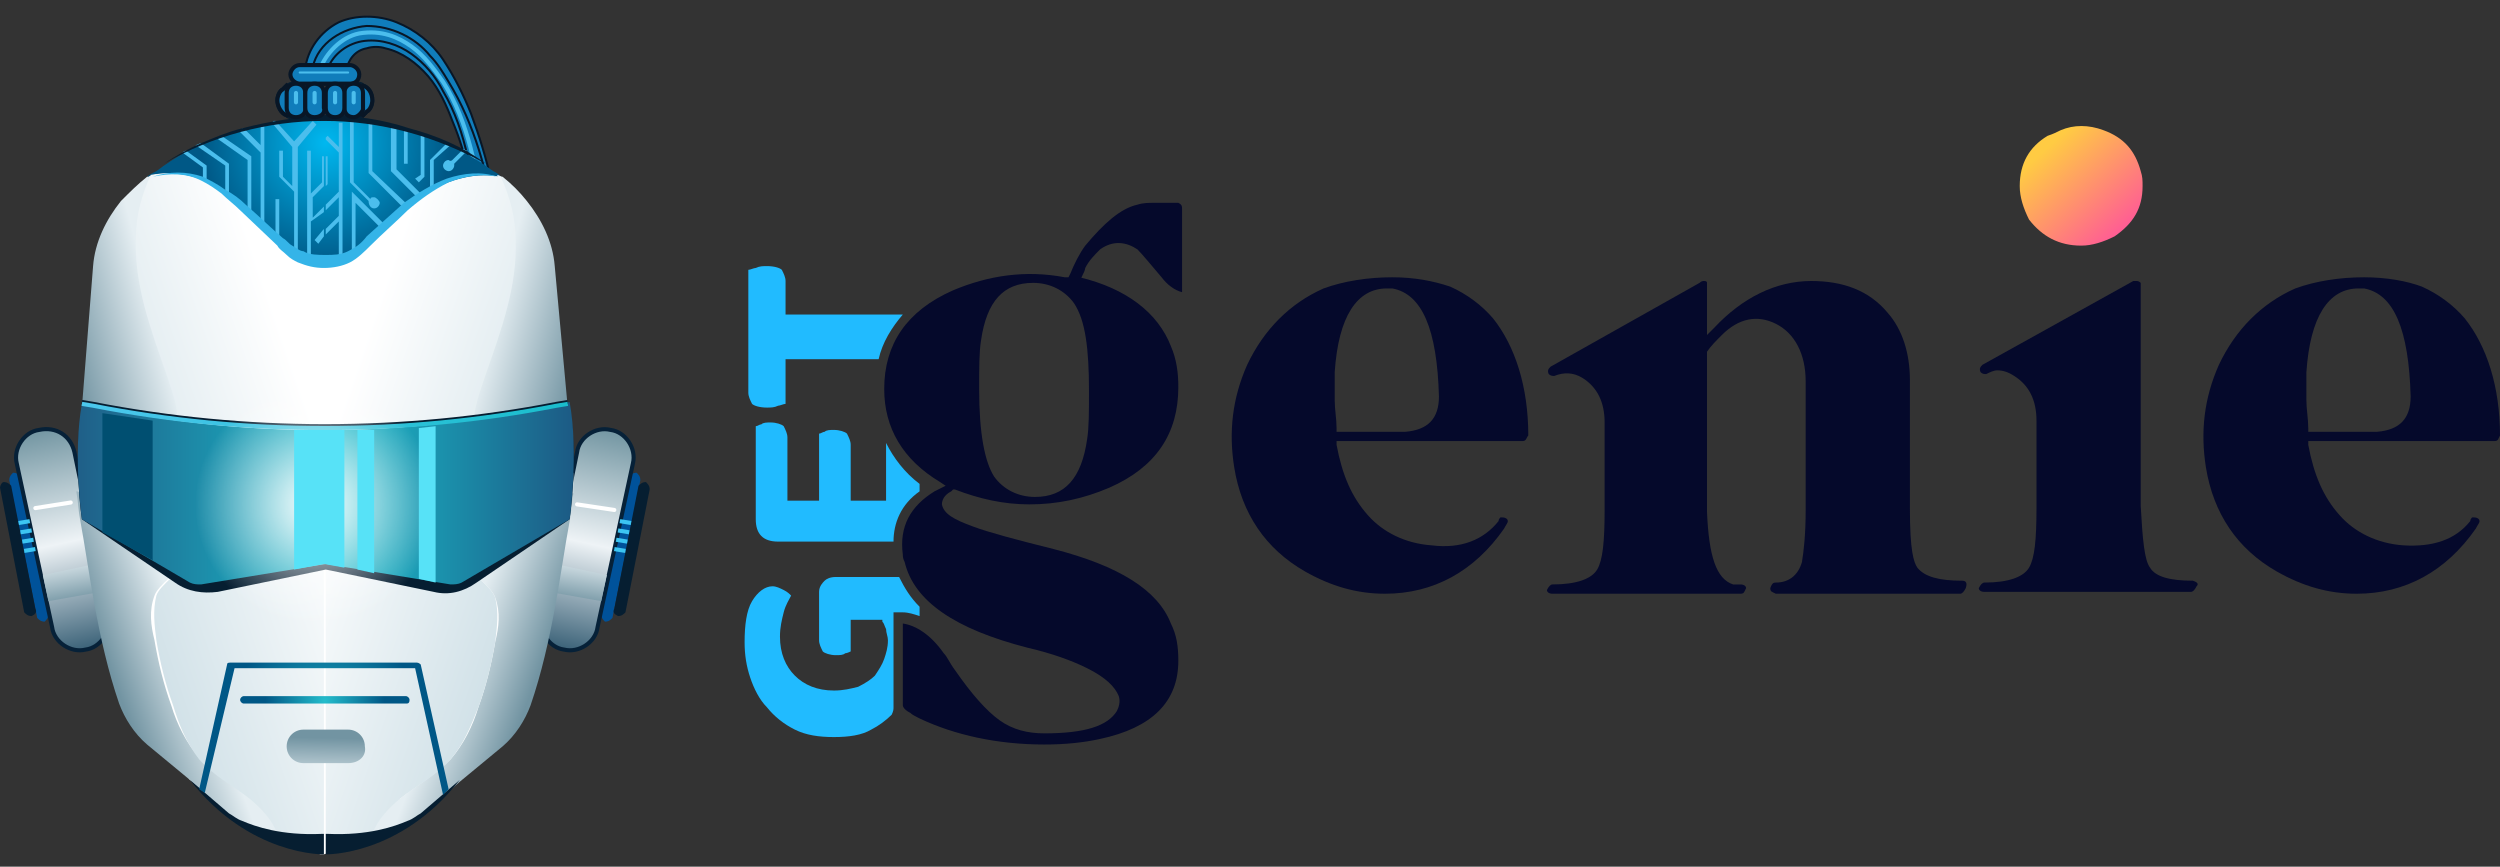 <svg width="150" height="52" viewBox="0 0 150 52" fill="none" xmlns="http://www.w3.org/2000/svg">
<rect x="0" y="0" width="150" height="52" fill="#333333" stroke="none"/>
<path d="M8.488 11.052C8.488 11.052 9.047 10.382 11.169 9.6C13.403 8.818 28.369 6.808 31.273 12.057C34.177 17.307 34.177 29.369 34.177 29.369L33.954 31.268L31.608 41.767L27.587 46.793L27.252 47.128L24.684 49.362L21.668 50.479L19.434 51.261H19.211L14.296 49.25L12.174 47.463L11.392 46.793L7.372 40.873L6.478 33.39L4.914 31.156V27.359L5.249 23.45L6.366 13.733L8.488 11.052Z" fill="white"/>
<path d="M20.774 4.239C20.886 3.569 21.333 3.01 22.003 2.899C22.338 2.787 22.785 2.787 23.12 2.899C24.125 3.122 25.019 3.792 25.689 4.574C26.359 5.356 26.806 6.361 27.141 7.255C28.034 9.377 28.481 11.722 28.704 14.068L30.045 15.185C29.933 12.281 29.263 9.488 28.258 6.808C27.811 5.691 27.252 4.574 26.582 3.569C25.912 2.564 24.907 1.782 23.79 1.335C22.673 0.888 21.333 0.888 20.328 1.335C19.211 1.894 18.429 3.01 18.317 4.127L20.774 4.239Z" fill="#107DBB" stroke="#081626" stroke-width="0.123" stroke-miterlimit="10"/>
<path d="M18.764 4.016C19.099 2.564 20.551 1.67 22.003 1.558C23.455 1.558 24.907 2.229 25.8 3.345C26.247 3.792 26.582 4.351 26.917 4.909C28.481 7.478 29.263 10.382 29.71 13.398" stroke="#081626" stroke-width="0.123" stroke-miterlimit="10"/>
<path d="M19.657 4.127C19.992 3.234 20.886 2.564 21.891 2.452C22.896 2.34 23.902 2.675 24.683 3.234C25.465 3.792 26.136 4.574 26.582 5.468C28.034 7.925 28.369 10.829 28.704 13.733" stroke="#081626" stroke-width="0.123" stroke-miterlimit="10"/>
<path d="M19.211 4.127C19.546 3.234 20.439 2.229 21.556 2.005C22.896 1.782 23.902 2.229 24.683 2.787C25.465 3.345 26.024 4.127 26.582 4.909C28.146 7.366 28.593 10.27 29.04 13.063" stroke="#4BBEED" stroke-width="0.246" stroke-miterlimit="10" stroke-linecap="round" stroke-linejoin="round"/>
<path d="M2.681 37.299C2.457 37.299 2.345 37.188 2.234 37.076L0.558 28.811C0.558 28.587 0.67 28.476 0.782 28.364C1.005 28.364 1.117 28.476 1.229 28.587L2.904 36.853C2.904 37.076 2.792 37.188 2.681 37.299Z" fill="#00529A"/>
<path d="M1.899 36.964C1.675 36.964 1.564 36.853 1.452 36.741L0 29.258C0 29.146 0.112 28.923 0.223 28.923C0.447 28.923 0.558 29.034 0.67 29.146L2.122 36.517C2.234 36.741 2.122 36.853 1.899 36.964Z" fill="#061E31"/>
<path d="M5.138 38.975C4.244 39.198 3.239 38.528 3.127 37.634L1.005 27.806C0.782 26.912 1.452 25.907 2.345 25.795C3.351 25.572 4.244 26.13 4.468 27.136L6.478 36.964C6.701 37.858 6.031 38.863 5.138 38.975Z" fill="url(#paint0_linear_1395_1018)" stroke="#062138" stroke-width="0.246" stroke-miterlimit="10"/>
<path d="M1.117 31.38L1.787 31.268" stroke="#3CC5F2" stroke-width="0.246" stroke-miterlimit="10"/>
<path d="M1.229 31.938L1.899 31.827" stroke="#3CC5F2" stroke-width="0.246" stroke-miterlimit="10"/>
<path d="M1.34 32.497L2.01 32.385" stroke="#3CC5F2" stroke-width="0.246" stroke-miterlimit="10"/>
<path d="M1.452 33.055L2.122 32.944" stroke="#3CC5F2" stroke-width="0.246" stroke-miterlimit="10"/>
<path d="M2.569 34.507L5.696 33.837L6.031 35.512L2.904 36.071L2.569 34.507Z" fill="url(#paint1_linear_1395_1018)"/>
<path d="M10.499 26.354C9.94 28.141 7.818 29.034 6.031 28.699C5.585 28.587 5.138 28.476 4.691 28.252C4.691 26.13 4.914 24.455 4.914 24.455L5.585 15.966C5.696 14.514 6.366 13.174 7.26 12.057C7.818 11.499 8.265 11.052 8.824 10.605C8.935 10.605 9.047 10.494 9.159 10.494C8.6 11.611 8.265 12.951 8.265 14.291C8.153 17.083 9.047 19.764 10.052 22.333C10.499 23.673 10.946 25.125 10.499 26.354Z" fill="url(#paint2_linear_1395_1018)"/>
<path d="M36.299 37.299C36.523 37.299 36.634 37.188 36.746 37.076L38.421 28.811C38.421 28.587 38.31 28.476 38.198 28.364C37.975 28.364 37.863 28.476 37.751 28.587L36.076 36.853C36.076 37.076 36.188 37.188 36.299 37.299Z" fill="#00529A"/>
<path d="M37.081 36.964C37.304 36.964 37.416 36.853 37.528 36.741L38.98 29.369C38.98 29.146 38.868 29.034 38.757 28.923C38.533 28.923 38.421 29.034 38.31 29.146L36.858 36.517C36.746 36.741 36.858 36.853 37.081 36.964Z" fill="#061E31"/>
<path d="M33.842 38.975C34.736 39.198 35.741 38.528 35.853 37.634L37.975 27.805C38.198 26.912 37.528 25.907 36.634 25.795C35.741 25.572 34.736 26.242 34.624 27.135L32.614 36.964C32.279 37.858 32.949 38.863 33.842 38.975Z" fill="url(#paint3_linear_1395_1018)" stroke="#062138" stroke-width="0.246" stroke-miterlimit="10"/>
<path d="M37.863 31.38L37.193 31.268" stroke="#3CC5F2" stroke-width="0.246" stroke-miterlimit="10"/>
<path d="M37.751 31.938L37.081 31.827" stroke="#3CC5F2" stroke-width="0.246" stroke-miterlimit="10"/>
<path d="M37.64 32.497L36.969 32.385" stroke="#3CC5F2" stroke-width="0.246" stroke-miterlimit="10"/>
<path d="M37.528 33.055L36.858 32.944" stroke="#3CC5F2" stroke-width="0.246" stroke-miterlimit="10"/>
<path d="M36.411 34.507L33.284 33.837L32.949 35.512L36.076 36.071L36.411 34.507Z" fill="url(#paint4_linear_1395_1018)"/>
<path d="M9.382 10.27C9.159 10.382 8.935 10.494 8.824 10.605C8.935 10.605 9.047 10.494 9.159 10.494C10.387 10.27 12.174 10.382 14.073 11.946C17.535 14.85 17.535 15.632 19.546 15.632V7.255C19.434 7.255 14.073 6.696 9.382 10.27ZM29.598 10.27C24.907 6.808 19.434 7.247 19.434 7.247V15.855C21.445 15.855 21.445 15.185 24.907 12.169C26.806 10.494 28.593 10.494 29.821 10.717C29.933 10.717 30.045 10.717 30.156 10.829C30.045 10.494 29.821 10.382 29.598 10.27Z" fill="url(#paint5_radial_1395_1018)"/>
<path d="M28.481 26.354C29.04 28.141 31.162 29.034 32.949 28.699C33.395 28.587 33.842 28.476 34.289 28.252C34.289 26.13 34.066 24.455 34.066 24.455L33.284 15.966C33.172 14.514 32.502 13.174 31.608 12.057C31.162 11.499 30.715 11.052 30.156 10.605C30.045 10.605 29.933 10.494 29.821 10.494C30.38 11.611 30.715 12.951 30.715 14.291C30.826 17.083 29.933 19.764 28.928 22.333C28.481 23.673 28.034 25.125 28.481 26.354Z" fill="url(#paint6_linear_1395_1018)"/>
<path d="M16.642 49.92C15.637 49.809 14.966 49.585 14.52 49.362C14.185 49.25 13.961 49.027 13.738 48.915L11.392 46.793L8.824 44.671C8.042 44.001 7.483 43.107 7.148 42.214C5.808 38.304 5.361 34.172 4.803 31.156C4.691 30.598 4.691 30.04 4.579 29.481C4.803 29.481 5.138 29.593 5.361 29.704C6.478 30.151 7.483 30.933 8.377 31.603C8.824 31.938 10.722 33.055 10.834 33.725C10.834 34.284 9.494 35.066 9.27 35.736C8.935 36.629 9.047 37.523 9.27 38.416C9.494 39.757 9.829 41.097 10.275 42.325C10.611 43.442 11.169 44.559 11.951 45.453C12.844 46.346 13.961 47.016 14.966 47.798C15.748 48.245 16.419 49.027 16.642 49.92Z" fill="url(#paint7_linear_1395_1018)"/>
<path d="M19.434 15.743V50.144H19.322C18.317 50.144 17.312 50.144 16.642 50.032C16.307 49.139 15.637 48.468 14.966 47.91C13.961 47.128 12.844 46.57 11.951 45.564C11.169 44.559 10.722 43.442 10.387 42.325C9.94 41.097 9.605 39.757 9.382 38.416C9.27 37.523 9.159 36.629 9.382 35.736C9.605 35.066 10.946 34.284 10.946 33.725C10.946 33.055 9.047 31.938 8.488 31.603C7.595 30.821 6.59 30.039 5.473 29.704C5.249 29.593 4.914 29.481 4.691 29.481C4.691 29.034 4.691 28.699 4.691 28.252C5.138 28.476 5.585 28.587 6.031 28.699C7.818 29.034 9.94 28.141 10.499 26.354C10.946 25.013 10.387 23.673 9.94 22.333C9.047 19.764 8.042 17.083 8.153 14.291C8.153 12.951 8.488 11.722 9.047 10.494C10.275 10.27 12.063 10.382 13.961 11.946C17.535 14.961 17.535 15.743 19.434 15.743Z" fill="url(#paint8_linear_1395_1018)"/>
<path d="M22.338 49.92C23.343 49.809 24.013 49.585 24.46 49.362C24.795 49.25 25.019 49.027 25.242 48.915L27.587 46.905L30.156 44.783C30.938 44.112 31.497 43.219 31.832 42.325C33.172 38.416 33.619 34.284 34.177 31.268C34.289 30.71 34.289 30.151 34.401 29.593C34.177 29.593 33.842 29.704 33.619 29.816C32.502 30.263 31.497 31.045 30.603 31.715C30.156 32.05 28.258 33.167 28.146 33.837C28.146 34.395 29.486 35.177 29.71 35.847C30.045 36.741 29.933 37.635 29.71 38.528C29.486 39.868 29.151 41.209 28.704 42.437C28.369 43.554 27.811 44.671 27.029 45.565C26.136 46.458 25.019 47.128 24.013 47.91C23.232 48.245 22.561 49.027 22.338 49.92Z" fill="url(#paint9_linear_1395_1018)"/>
<path d="M19.546 15.743V50.144H19.657C20.663 50.144 21.668 50.144 22.338 50.032C22.673 49.139 23.343 48.468 24.013 47.91C25.019 47.128 26.136 46.57 27.029 45.565C27.811 44.671 28.258 43.554 28.704 42.437C29.151 41.209 29.486 39.868 29.71 38.528C29.821 37.635 29.933 36.741 29.71 35.847C29.486 35.177 28.146 34.395 28.146 33.837C28.146 33.167 30.045 32.05 30.603 31.715C31.497 30.933 32.502 30.151 33.619 29.816C33.842 29.704 34.177 29.593 34.401 29.593C34.401 29.146 34.401 28.811 34.401 28.364C33.954 28.588 33.507 28.699 33.06 28.811C31.273 29.146 29.151 28.253 28.593 26.465C28.146 25.125 28.704 23.785 29.151 22.445C30.045 19.876 31.05 17.195 30.938 14.403C30.938 13.063 30.603 11.834 30.045 10.605C28.816 10.382 27.029 10.494 25.13 12.057C21.445 14.961 21.445 15.743 19.546 15.743Z" fill="url(#paint10_linear_1395_1018)"/>
<path d="M4.914 24.567C4.356 27.582 4.914 31.156 4.914 31.156L10.499 34.954C11.281 35.512 12.174 35.624 13.068 35.512L19.546 34.172L26.024 35.512C26.917 35.736 27.811 35.512 28.593 34.954L34.177 31.156C34.177 31.156 34.736 27.471 34.177 24.455C24.46 26.577 14.52 26.689 4.914 24.567Z" fill="#061E31"/>
<path d="M4.914 24.232C4.356 27.247 4.914 31.156 4.914 31.156L11.392 34.954C11.616 35.066 11.839 35.066 12.063 35.066L19.546 33.837L27.029 35.066C27.252 35.066 27.476 35.066 27.699 34.954L34.177 31.156C34.177 31.156 34.736 27.136 34.177 24.12C24.46 26.354 14.52 26.354 4.914 24.232Z" fill="url(#paint11_linear_1395_1018)"/>
<path d="M4.914 24.12L5.585 24.232C14.743 26.018 24.237 26.018 33.395 24.232L34.066 24.12" stroke="#061E31" stroke-width="0.246" stroke-miterlimit="10"/>
<path d="M4.914 24.232L5.585 24.343C14.743 26.13 24.237 26.13 33.395 24.343L34.066 24.232" stroke="url(#paint12_linear_1395_1018)" stroke-width="0.246" stroke-miterlimit="10"/>
<path d="M18.987 37.523C22.997 37.523 26.247 34.272 26.247 30.263C26.247 26.253 22.997 23.003 18.987 23.003C14.978 23.003 11.727 26.253 11.727 30.263C11.727 34.272 14.978 37.523 18.987 37.523Z" fill="url(#paint13_radial_1395_1018)"/>
<path d="M20.663 34.06L19.434 33.837L17.647 34.172V25.795H20.663V34.06Z" fill="#57E2F7"/>
<path d="M9.159 33.614L6.143 31.938V24.79L9.159 25.237V33.614Z" fill="#004F71"/>
<path d="M22.45 34.395L21.445 34.172V25.795H22.45V34.395Z" fill="#57E2F7"/>
<path d="M26.136 34.954L25.13 34.73V25.683L26.136 25.572V34.954Z" fill="#57E2F7"/>
<path d="M27.587 46.793C24.013 51.372 19.546 51.261 19.546 51.261V50.032H19.657C22.115 50.144 23.678 49.585 24.46 49.25C24.795 49.139 25.019 48.915 25.242 48.803L27.587 46.793Z" fill="#061E31"/>
<path d="M11.392 46.793C14.966 51.372 19.434 51.261 19.434 51.261V50.032H19.322C16.865 50.144 15.302 49.585 14.52 49.25C14.185 49.139 13.961 48.915 13.738 48.803L11.392 46.793Z" fill="#061E31"/>
<path d="M34.624 30.263L36.858 30.598" stroke="white" stroke-width="0.246" stroke-miterlimit="10" stroke-linecap="round"/>
<path d="M4.244 30.151L2.122 30.486" stroke="white" stroke-width="0.246" stroke-miterlimit="10" stroke-linecap="round"/>
<path d="M11.951 47.352L13.626 39.868C13.626 39.757 13.738 39.757 13.85 39.757H25.019C25.13 39.757 25.242 39.868 25.242 39.868L26.917 47.352L26.582 47.687L24.907 40.092H14.073L12.286 47.575L11.951 47.352Z" fill="url(#paint14_radial_1395_1018)"/>
<path d="M24.349 42.214H14.631C14.52 42.214 14.408 42.102 14.408 41.99C14.408 41.879 14.52 41.767 14.631 41.767H24.349C24.46 41.767 24.572 41.879 24.572 41.99C24.572 42.214 24.46 42.214 24.349 42.214Z" fill="url(#paint15_radial_1395_1018)"/>
<path d="M20.886 45.788H18.206C17.647 45.788 17.2 45.341 17.2 44.783C17.2 44.224 17.647 43.777 18.206 43.777H20.886C21.445 43.777 21.891 44.224 21.891 44.783C22.003 45.341 21.556 45.788 20.886 45.788Z" fill="url(#paint16_linear_1395_1018)"/>
<path d="M13.291 8.148C13.18 8.148 13.068 8.26 12.956 8.26L14.855 9.6V12.727C14.966 12.839 15.078 12.839 15.078 12.951V9.377L13.291 8.148Z" fill="#4BBEED"/>
<path d="M12.063 8.595C11.951 8.595 11.839 8.707 11.727 8.707L13.515 9.935V11.611C13.626 11.722 13.738 11.722 13.738 11.834V9.824L12.063 8.595Z" fill="#4BBEED"/>
<path d="M11.169 9.042C11.057 9.042 10.946 9.153 10.946 9.153L12.174 10.047V10.829C12.286 10.829 12.398 10.941 12.398 10.941V9.935L11.169 9.042Z" fill="#4BBEED"/>
<path d="M15.637 7.478V8.707L14.632 7.702C14.52 7.702 14.408 7.813 14.296 7.813L15.637 9.154V13.509C15.748 13.621 15.86 13.733 15.86 13.733V7.478C15.86 7.478 15.748 7.478 15.637 7.478Z" fill="#4BBEED"/>
<path d="M18.987 7.478L18.764 7.255L17.647 8.483L16.53 7.255H16.419L16.307 7.366L17.535 8.818V11.164L16.977 10.605V9.042H16.754V10.605L17.647 11.499V15.185C17.759 15.296 17.87 15.296 17.87 15.408V8.818L18.987 7.478Z" fill="#4BBEED"/>
<path d="M18.876 14.403L19.099 14.626L19.434 14.18V13.733L18.876 14.403Z" fill="#4BBEED"/>
<path d="M19.434 12.727V12.393L18.764 13.063V11.834L19.434 11.164V9.377H19.322V10.941L18.652 11.611V9.042H18.429V15.52C18.541 15.52 18.652 15.52 18.652 15.52V13.286L19.434 12.727Z" fill="#4BBEED"/>
<path d="M16.53 11.946V14.291C16.642 14.403 16.754 14.515 16.754 14.515V11.946H16.53Z" fill="#4BBEED"/>
<path d="M20.551 13.063V11.164V7.366H20.328V8.818L19.657 8.148L19.546 8.26V8.372L20.328 9.153V11.499L19.546 12.281V12.616L20.328 11.834V12.951L19.546 13.733V14.068L20.328 13.286V15.52C20.439 15.52 20.551 15.52 20.551 15.408V13.063Z" fill="#4BBEED"/>
<path d="M19.657 11.052V9.377H19.546V11.164L19.657 11.052Z" fill="#4BBEED"/>
<path d="M22.115 12.057C22.115 12.281 22.226 12.504 22.45 12.504C22.673 12.504 22.785 12.281 22.785 12.169C22.785 12.057 22.561 11.834 22.45 11.834C22.338 11.834 22.226 11.834 22.226 11.946L21.221 10.94V7.255C21.11 7.255 20.998 7.255 20.998 7.255V10.94L22.115 12.057Z" fill="#4BBEED"/>
<path d="M21.11 15.296C21.221 15.296 21.333 15.185 21.333 15.073V12.169L22.896 13.733C23.008 13.621 23.008 13.621 23.12 13.509L21.11 11.499V15.296V15.296Z" fill="#4BBEED"/>
<path d="M22.338 7.366C22.226 7.366 22.115 7.366 22.115 7.366V10.382L24.349 12.616C24.46 12.504 24.46 12.504 24.572 12.393L22.338 10.27V7.366Z" fill="#4BBEED"/>
<path d="M23.678 7.59C23.567 7.59 23.455 7.59 23.455 7.59V10.27L25.13 11.946C25.242 11.834 25.242 11.834 25.354 11.722L23.79 10.159V7.59H23.678Z" fill="#4BBEED"/>
<path d="M24.46 9.824V7.813C24.349 7.813 24.237 7.813 24.237 7.702V9.824H24.46Z" fill="#4BBEED"/>
<path d="M24.907 10.717L25.13 10.941L25.465 10.605V8.037C25.354 8.037 25.242 7.925 25.242 7.925V10.494L24.907 10.717Z" fill="#4BBEED"/>
<path d="M27.029 8.707C26.917 8.707 26.806 8.595 26.806 8.595L25.8 9.6V11.499C25.912 11.387 26.024 11.387 26.024 11.387V9.6L27.029 8.707Z" fill="#4BBEED"/>
<path d="M26.917 9.6C26.694 9.6 26.582 9.823 26.582 9.935C26.582 10.159 26.806 10.27 26.917 10.27C27.141 10.27 27.253 10.047 27.253 9.935V9.823L28.034 9.042C27.923 9.042 27.811 8.93 27.811 8.93L27.141 9.6C27.029 9.712 26.917 9.6 26.917 9.6Z" fill="#4BBEED"/>
<path d="M29.821 10.605C28.816 10.382 27.811 10.605 26.917 10.94C26.024 11.387 25.242 11.946 24.46 12.616C23.79 13.286 23.008 13.956 22.226 14.738C21.891 15.073 21.445 15.52 20.998 15.743C20.551 15.966 19.993 16.078 19.434 16.078C18.876 16.078 18.429 15.966 17.87 15.743C17.647 15.631 17.424 15.52 17.2 15.296C16.977 15.073 16.753 14.961 16.642 14.738L14.408 12.616C14.073 12.281 13.626 11.946 13.291 11.611C12.844 11.275 12.509 11.052 12.062 10.829C11.169 10.382 10.164 10.382 9.159 10.605C10.164 10.27 11.169 10.27 12.174 10.605C12.621 10.829 13.068 11.052 13.514 11.387C13.961 11.611 14.408 11.946 14.743 12.281C15.525 12.951 16.195 13.621 16.977 14.291C17.2 14.403 17.312 14.626 17.535 14.738C17.759 14.85 17.982 15.073 18.206 15.073C18.541 15.296 19.099 15.296 19.546 15.296C19.993 15.296 20.439 15.296 20.886 15.073C21.333 14.85 21.668 14.626 22.003 14.179L24.237 12.169C25.019 11.611 25.912 11.052 26.806 10.717C27.811 10.382 28.928 10.27 29.821 10.605Z" fill="#34B4E8"/>
<path d="M9.829 9.824C10.499 9.377 11.281 8.93 12.062 8.595C12.844 8.26 13.626 7.925 14.52 7.701C16.195 7.255 17.87 7.031 19.546 6.92C21.221 6.92 22.896 7.143 24.572 7.701C26.247 8.148 27.811 8.818 29.151 9.824C27.699 9.042 26.136 8.372 24.46 7.925C22.785 7.478 21.109 7.255 19.434 7.255C16.083 7.255 12.733 8.148 9.829 9.824Z" fill="#061E31"/>
<path d="M22.338 6.026C22.338 6.25 22.226 6.585 22.003 6.696C21.891 6.808 21.891 6.808 21.78 6.92C21.668 6.92 21.556 7.031 21.445 7.031H21.333H17.647H17.535C17.424 7.031 17.312 7.031 17.2 6.92C16.865 6.808 16.642 6.361 16.642 6.026C16.642 5.803 16.754 5.468 16.977 5.356C17.089 5.244 17.089 5.244 17.2 5.133C17.312 5.133 17.424 5.021 17.535 5.021H17.647H21.333H21.445C21.556 5.021 21.668 5.021 21.78 5.133C22.115 5.244 22.338 5.579 22.338 6.026Z" stroke="#061E31" stroke-width="0.246" stroke-miterlimit="10"/>
<path d="M20.998 5.021H17.982C17.759 5.021 17.424 4.798 17.424 4.463C17.424 4.239 17.647 3.904 17.982 3.904H20.998C21.221 3.904 21.556 4.127 21.556 4.463C21.556 4.798 21.333 5.021 20.998 5.021Z" fill="#107DBB" stroke="#081626" stroke-width="0.246" stroke-miterlimit="10"/>
<path d="M22.338 6.026C22.338 6.25 22.226 6.585 22.003 6.696C21.891 6.808 21.891 6.808 21.78 6.92C21.78 6.92 21.668 6.808 21.668 6.696V5.356C21.668 5.244 21.668 5.244 21.78 5.133C22.115 5.244 22.338 5.58 22.338 6.026Z" fill="#107DBB" stroke="#081626" stroke-width="0.246" stroke-miterlimit="10"/>
<path d="M17.312 5.356V6.696C17.312 6.808 17.312 6.808 17.2 6.92C16.865 6.808 16.642 6.361 16.642 6.026C16.642 5.803 16.754 5.468 16.977 5.356C17.089 5.244 17.089 5.244 17.2 5.133C17.2 5.133 17.312 5.244 17.312 5.356Z" fill="#107DBB" stroke="#081626" stroke-width="0.246" stroke-miterlimit="10"/>
<path d="M17.759 7.031C17.424 7.031 17.2 6.808 17.2 6.473V5.579C17.2 5.244 17.424 5.021 17.759 5.021C18.094 5.021 18.317 5.244 18.317 5.579V6.585C18.317 6.808 18.094 7.031 17.759 7.031Z" fill="#107DBB" stroke="#081626" stroke-width="0.246" stroke-miterlimit="10"/>
<path d="M21.221 7.031C20.886 7.031 20.663 6.808 20.663 6.473V5.579C20.663 5.244 20.886 5.021 21.221 5.021C21.556 5.021 21.78 5.244 21.78 5.579V6.585C21.668 6.808 21.445 7.031 21.221 7.031Z" fill="#107DBB" stroke="#081626" stroke-width="0.246" stroke-miterlimit="10"/>
<path d="M20.104 7.031C19.769 7.031 19.546 6.808 19.546 6.473V5.579C19.546 5.244 19.769 5.021 20.104 5.021C20.439 5.021 20.663 5.244 20.663 5.579V6.473C20.663 6.808 20.439 7.031 20.104 7.031Z" fill="#107DBB" stroke="#081626" stroke-width="0.246" stroke-miterlimit="10"/>
<path d="M18.876 7.031C18.541 7.031 18.317 6.808 18.317 6.473V5.579C18.317 5.244 18.541 5.021 18.876 5.021C19.211 5.021 19.434 5.244 19.434 5.579V6.473C19.546 6.808 19.211 7.031 18.876 7.031Z" fill="#107DBB" stroke="#081626" stroke-width="0.246" stroke-miterlimit="10"/>
<path d="M21.221 5.579V6.138" stroke="#4BBEED" stroke-width="0.246" stroke-miterlimit="10" stroke-linecap="round" stroke-linejoin="round"/>
<path d="M20.104 5.579V6.138" stroke="#4BBEED" stroke-width="0.246" stroke-miterlimit="10" stroke-linecap="round" stroke-linejoin="round"/>
<path d="M18.876 5.579V6.138" stroke="#4BBEED" stroke-width="0.246" stroke-miterlimit="10" stroke-linecap="round" stroke-linejoin="round"/>
<path d="M17.759 5.579V6.138" stroke="#4BBEED" stroke-width="0.246" stroke-miterlimit="10" stroke-linecap="round" stroke-linejoin="round"/>
<path d="M17.982 4.351H20.886" stroke="#4BBEED" stroke-width="0.123" stroke-miterlimit="10" stroke-linecap="round" stroke-linejoin="round"/>
<path d="M53.611 36.741H54.17C54.505 36.741 54.84 36.852 55.175 36.964C55.175 36.852 55.175 36.741 55.175 36.629C55.175 36.517 55.175 36.517 55.175 36.406C54.617 35.847 54.281 35.289 53.946 34.619C53.835 34.619 53.723 34.619 53.611 34.619H50.149C49.814 34.619 49.59 34.73 49.479 34.842C49.367 34.954 49.144 35.177 49.144 35.512V38.416C49.144 38.639 49.255 38.863 49.367 39.086C49.479 39.198 49.814 39.31 50.149 39.31C50.372 39.31 50.596 39.31 50.707 39.198C50.819 39.198 51.042 39.086 51.042 39.086V37.188H52.941V37.299C53.053 37.411 53.053 37.523 53.164 37.746C53.164 37.969 53.276 38.193 53.276 38.416C53.276 38.863 53.164 39.198 53.053 39.533C52.941 39.868 52.718 40.203 52.494 40.538C52.271 40.762 51.936 40.985 51.489 41.208C51.042 41.32 50.596 41.432 50.037 41.432C49.032 41.432 48.25 41.097 47.692 40.538C47.133 39.98 46.798 39.198 46.798 38.193C46.798 37.634 46.91 37.188 47.022 36.741C47.133 36.294 47.357 35.959 47.468 35.736C47.357 35.624 47.245 35.512 47.022 35.401C46.798 35.289 46.575 35.177 46.351 35.177C45.905 35.177 45.458 35.512 45.123 36.071C44.788 36.629 44.676 37.523 44.676 38.528C44.676 39.31 44.788 39.98 45.011 40.65C45.234 41.32 45.57 41.99 46.016 42.437C46.463 42.995 47.022 43.442 47.692 43.777C48.362 44.112 49.144 44.224 50.037 44.224C50.931 44.224 51.713 44.112 52.271 43.777C52.718 43.554 53.164 43.219 53.5 42.884C53.611 42.66 53.611 42.549 53.611 42.437V36.741Z" fill="#21BBFF"/>
<path d="M55.175 29.481V29.034C54.281 28.364 53.611 27.47 53.164 26.577V30.039H51.042V26.689C51.042 26.465 50.931 26.242 50.819 26.018C50.707 25.907 50.372 25.795 50.037 25.795C49.814 25.795 49.59 25.795 49.479 25.907C49.367 25.907 49.255 26.018 49.144 26.018V30.039H47.245V26.242C47.245 26.018 47.133 25.795 47.022 25.572C46.91 25.46 46.575 25.348 46.24 25.348C46.016 25.348 45.793 25.348 45.681 25.46C45.57 25.46 45.458 25.572 45.346 25.572V31.156C45.346 31.603 45.458 31.938 45.681 32.161C45.905 32.385 46.24 32.496 46.687 32.496H53.611C53.611 31.38 54.058 30.263 55.175 29.481Z" fill="#21BBFF"/>
<path d="M47.133 18.87V16.86C47.133 16.637 47.022 16.413 46.91 16.19C46.798 16.078 46.463 15.966 46.016 15.966C45.793 15.966 45.57 15.966 45.346 16.078C45.235 16.078 45.011 16.19 44.9 16.19V23.561C44.9 23.785 45.011 24.008 45.123 24.232C45.235 24.343 45.57 24.455 46.016 24.455C46.24 24.455 46.463 24.455 46.687 24.343C46.798 24.343 47.022 24.232 47.133 24.232V21.551H52.718C52.941 20.546 53.5 19.652 54.17 18.87H47.133V18.87Z" fill="#21BBFF"/>
<path d="M66.009 14.961C66.791 14.403 67.573 14.514 68.243 14.961C68.578 15.296 69.025 15.855 69.695 16.637C70.03 17.083 70.477 17.419 70.923 17.53V12.504C70.923 12.392 70.923 12.281 70.7 12.169C70.7 12.169 70.7 12.169 70.588 12.169H69.248C68.913 12.169 68.578 12.169 68.243 12.281C67.237 12.504 66.232 13.398 65.115 14.738C64.78 15.185 64.445 15.855 64.222 16.413L64.11 16.637H63.887C61.541 16.19 59.307 16.525 57.185 17.419C54.393 18.647 53.053 20.657 53.053 23.338C53.053 25.683 54.17 27.582 56.404 28.923L56.739 29.146L56.069 29.481C54.617 30.375 53.946 31.603 54.17 33.279C54.17 33.39 54.17 33.502 54.281 33.725C54.84 36.071 57.297 37.746 61.653 38.863C63.105 39.198 64.334 39.645 65.227 40.092C66.344 40.65 66.902 41.209 67.126 41.767C67.237 42.102 67.126 42.437 67.014 42.66C66.456 43.554 65.115 44.001 62.658 44.001C61.653 44.001 60.76 43.777 59.978 43.219C59.196 42.66 58.302 41.655 57.297 40.203C56.962 39.757 56.85 39.421 56.627 39.198C55.845 38.081 54.952 37.523 54.17 37.411V42.325C54.17 42.325 54.17 42.549 54.617 42.772C54.728 42.884 54.952 42.995 55.175 43.107C57.297 44.112 59.866 44.671 62.658 44.671C63.887 44.671 65.004 44.559 66.009 44.336C69.136 43.666 70.7 42.102 70.7 39.645C70.7 38.751 70.588 38.081 70.253 37.411C69.471 35.401 67.126 33.949 63.217 32.943C60.983 32.385 59.307 31.938 58.414 31.603C57.185 31.156 56.627 30.821 56.515 30.263C56.515 30.04 56.627 29.704 57.074 29.481L57.185 29.369H57.297C58.749 29.928 60.201 30.263 61.765 30.263C63.44 30.263 65.004 29.928 66.567 29.258C69.36 28.029 70.7 26.019 70.7 23.226C70.7 22.333 70.588 21.551 70.253 20.769C69.471 18.759 67.573 17.307 64.78 16.637V16.86L64.892 16.637C65.004 16.413 65.115 16.19 65.115 16.078C65.339 15.631 65.674 15.296 66.009 14.961ZM65.339 23.45C65.339 24.678 65.339 25.683 65.227 26.354C64.892 28.699 63.887 29.816 62.1 29.816C61.095 29.816 60.201 29.369 59.643 28.587C59.084 27.694 58.749 26.019 58.749 23.338C58.749 22.11 58.749 21.104 58.861 20.434C59.196 18.089 60.201 16.972 61.988 16.972C62.993 16.972 63.887 17.419 64.445 18.2C65.115 19.206 65.339 20.881 65.339 23.45Z" fill="#05092B"/>
<path d="M87.007 17.195C86.001 16.86 84.885 16.637 83.544 16.637C82.092 16.637 80.64 16.86 79.412 17.307C77.401 18.2 75.838 19.764 74.832 21.886C73.939 23.897 73.716 25.907 74.051 28.029C74.497 30.821 75.949 32.944 78.295 34.284C79.859 35.177 81.422 35.624 83.098 35.624C86.001 35.624 88.459 34.284 90.246 31.715C90.357 31.491 90.469 31.38 90.469 31.268C90.469 31.156 90.357 31.045 90.134 31.045C90.134 31.045 90.134 31.045 90.022 31.045C90.022 31.045 89.911 31.156 89.911 31.268C89.017 32.385 87.677 32.944 85.89 32.72C84.326 32.608 82.986 31.938 82.092 30.933C81.087 29.816 80.529 28.476 80.194 26.689V26.465H91.363C91.586 26.465 91.586 26.242 91.698 26.13C91.698 23.226 90.916 20.769 89.576 19.094C88.906 18.312 88.012 17.642 87.007 17.195ZM84.326 25.907H80.417H80.194V25.684C80.194 25.125 80.082 24.567 80.082 24.008C80.082 23.45 80.082 22.891 80.082 22.333C80.305 18.982 81.422 17.307 83.209 17.307H83.544C85.331 17.642 86.225 19.764 86.337 23.785C86.337 25.125 85.666 25.795 84.326 25.907Z" fill="#05092B"/>
<path d="M117.722 34.842C116.381 34.842 115.488 34.619 115.041 34.06C114.818 33.725 114.594 33.055 114.594 30.486V22.78C114.594 21.216 114.147 19.764 113.254 18.759C112.137 17.419 110.573 16.86 108.675 16.86C106.552 16.86 104.542 17.865 102.867 19.652L102.42 20.099V17.307C102.42 17.083 102.42 16.972 102.42 16.972C102.42 16.86 102.308 16.86 102.197 16.86C102.197 16.86 102.085 16.86 101.973 16.972L93.038 21.998C92.926 22.11 92.815 22.221 92.926 22.445C93.038 22.556 93.15 22.556 93.261 22.556C93.82 22.333 94.378 22.333 94.937 22.668C95.83 23.226 96.277 24.12 96.277 25.349V30.598C96.277 32.497 96.165 33.614 95.83 34.172C95.495 34.73 94.602 35.066 93.15 35.066C93.038 35.066 92.926 35.177 92.815 35.401C92.815 35.512 92.926 35.624 93.15 35.624H104.43C104.654 35.624 104.654 35.512 104.765 35.289C104.765 35.177 104.654 35.066 104.43 35.066C104.319 35.066 104.095 35.066 103.984 35.066C102.978 34.73 102.532 33.39 102.42 30.71V21.216V21.104C102.643 20.769 102.978 20.434 103.313 20.099C104.319 19.094 105.436 18.87 106.552 19.429C107.669 19.987 108.34 21.216 108.34 22.891V30.598C108.34 32.05 108.228 33.055 108.116 33.725C107.893 34.507 107.334 34.954 106.552 34.954C106.441 34.954 106.329 34.954 106.217 35.289C106.217 35.512 106.329 35.512 106.552 35.624H117.61C117.722 35.624 117.833 35.512 117.945 35.289C118.057 34.954 117.945 34.842 117.722 34.842Z" fill="#05092B"/>
<path d="M131.571 34.842C130.231 34.842 129.337 34.619 129.002 34.06C128.667 33.614 128.555 32.385 128.444 30.375V17.307C128.444 17.083 128.444 17.083 128.444 16.972C128.444 16.972 128.332 16.86 128.22 16.86C128.109 16.86 128.109 16.86 127.997 16.86L118.95 21.886C118.838 21.998 118.727 22.11 118.838 22.333C118.95 22.445 119.062 22.445 119.173 22.445C119.397 22.333 119.62 22.221 119.844 22.221C120.179 22.221 120.514 22.333 120.849 22.556C121.742 23.115 122.189 24.008 122.189 25.237V30.486C122.189 32.385 122.077 33.502 121.742 34.06C121.407 34.619 120.514 34.954 119.062 34.954C118.95 34.954 118.838 35.066 118.727 35.289C118.727 35.401 118.838 35.512 119.062 35.512H131.459C131.571 35.512 131.683 35.401 131.794 35.177C131.906 35.066 131.906 34.954 131.571 34.842Z" fill="#05092B"/>
<path d="M145.309 17.195C144.415 16.86 143.187 16.637 141.847 16.637C140.395 16.637 138.943 16.86 137.714 17.307C135.704 18.2 134.14 19.764 133.135 21.886C132.241 23.897 132.018 25.907 132.353 28.029C132.8 30.821 134.252 32.944 136.597 34.284C138.161 35.177 139.724 35.624 141.4 35.624C144.304 35.624 146.761 34.284 148.548 31.715C148.66 31.491 148.771 31.38 148.771 31.268C148.771 31.156 148.66 31.045 148.436 31.045C148.436 31.045 148.436 31.045 148.325 31.045C148.325 31.045 148.213 31.156 148.213 31.268C147.319 32.385 145.979 32.832 144.192 32.72C142.628 32.608 141.288 31.938 140.395 30.933C139.389 29.816 138.831 28.476 138.496 26.689V26.465H149.665C149.888 26.465 149.888 26.354 150 26.13C150 23.226 149.218 20.769 147.878 19.094C147.208 18.312 146.314 17.642 145.309 17.195ZM142.628 25.907H138.608H138.496V25.684C138.496 25.125 138.384 24.567 138.384 24.008C138.384 23.45 138.384 22.891 138.384 22.333C138.608 18.982 139.724 17.307 141.512 17.307H141.847C143.634 17.642 144.527 19.764 144.639 23.785C144.639 25.125 143.969 25.795 142.628 25.907Z" fill="#05092B"/>
<path d="M124.87 14.738C125.54 14.738 126.21 14.514 126.88 14.179C127.997 13.398 128.555 12.504 128.555 11.164C128.555 10.829 128.555 10.605 128.444 10.27C128.109 9.042 127.439 8.26 126.21 7.813C125.316 7.478 124.423 7.478 123.641 7.813C123.418 7.925 123.194 8.036 122.859 8.148C121.742 8.818 121.184 9.824 121.184 11.164C121.184 11.834 121.407 12.504 121.742 13.174C122.524 14.179 123.529 14.738 124.87 14.738Z" fill="url(#paint17_linear_1395_1018)"/>
<defs>
<linearGradient id="paint0_linear_1395_1018" x1="2.368" y1="26.044" x2="5.213" y2="38.993" gradientUnits="userSpaceOnUse">
<stop stop-color="#7799A5"/>
<stop offset="0.505" stop-color="#EEF3F6"/>
<stop offset="1" stop-color="#3A6177"/>
</linearGradient>
<linearGradient id="paint1_linear_1395_1018" x1="4.037" y1="33.4" x2="4.509" y2="36.166" gradientUnits="userSpaceOnUse">
<stop stop-color="#E5EEF2"/>
<stop offset="1" stop-color="#7294A2"/>
</linearGradient>
<linearGradient id="paint2_linear_1395_1018" x1="9.396" y1="19.372" x2="3.837" y2="20.811" gradientUnits="userSpaceOnUse">
<stop stop-color="#E5EEF2"/>
<stop offset="1" stop-color="#7294A2"/>
</linearGradient>
<linearGradient id="paint3_linear_1395_1018" x1="36.611" y1="26.044" x2="33.766" y2="38.993" gradientUnits="userSpaceOnUse">
<stop stop-color="#7799A5"/>
<stop offset="0.505" stop-color="#EEF3F6"/>
<stop offset="1" stop-color="#3A6177"/>
</linearGradient>
<linearGradient id="paint4_linear_1395_1018" x1="34.943" y1="33.4" x2="34.471" y2="36.166" gradientUnits="userSpaceOnUse">
<stop stop-color="#E5EEF2"/>
<stop offset="1" stop-color="#7294A2"/>
</linearGradient>
<radialGradient id="paint5_radial_1395_1018" cx="0" cy="0" r="1" gradientUnits="userSpaceOnUse" gradientTransform="translate(19.544 8.557) scale(7.453)">
<stop stop-color="#00B8F0"/>
<stop offset="1" stop-color="#005886"/>
</radialGradient>
<linearGradient id="paint6_linear_1395_1018" x1="29.584" y1="19.372" x2="35.143" y2="20.811" gradientUnits="userSpaceOnUse">
<stop stop-color="#E5EEF2"/>
<stop offset="1" stop-color="#7294A2"/>
</linearGradient>
<linearGradient id="paint7_linear_1395_1018" x1="11.52" y1="39.37" x2="6.941" y2="41.07" gradientUnits="userSpaceOnUse">
<stop stop-color="#E5EEF2"/>
<stop offset="1" stop-color="#7294A2"/>
</linearGradient>
<linearGradient id="paint8_linear_1395_1018" x1="19.845" y1="28.407" x2="-5.922" y2="37.301" gradientUnits="userSpaceOnUse">
<stop stop-color="white"/>
<stop offset="1" stop-color="#A4C4D1"/>
</linearGradient>
<linearGradient id="paint9_linear_1395_1018" x1="27.46" y1="39.37" x2="32.038" y2="41.071" gradientUnits="userSpaceOnUse">
<stop stop-color="#E5EEF2"/>
<stop offset="1" stop-color="#7294A2"/>
</linearGradient>
<linearGradient id="paint10_linear_1395_1018" x1="19.134" y1="28.407" x2="44.902" y2="37.301" gradientUnits="userSpaceOnUse">
<stop stop-color="white"/>
<stop offset="1" stop-color="#A4C4D1"/>
</linearGradient>
<linearGradient id="paint11_linear_1395_1018" x1="4.672" y1="29.643" x2="34.305" y2="29.643" gradientUnits="userSpaceOnUse">
<stop stop-color="#1F5F88"/>
<stop offset="0.521" stop-color="#1ABDCC"/>
<stop offset="1" stop-color="#1C5B85"/>
</linearGradient>
<linearGradient id="paint12_linear_1395_1018" x1="4.902" y1="24.981" x2="34.057" y2="24.981" gradientUnits="userSpaceOnUse">
<stop stop-color="#4CC7ED"/>
<stop offset="1" stop-color="#1ABDCC"/>
</linearGradient>
<radialGradient id="paint13_radial_1395_1018" cx="0" cy="0" r="1" gradientUnits="userSpaceOnUse" gradientTransform="translate(18.936 30.269) scale(7.242)">
<stop stop-color="white"/>
<stop offset="1" stop-color="white" stop-opacity="0"/>
</radialGradient>
<radialGradient id="paint14_radial_1395_1018" cx="0" cy="0" r="1" gradientUnits="userSpaceOnUse" gradientTransform="translate(19.49 43.674) scale(5.996)">
<stop stop-color="#25BDCC"/>
<stop offset="1" stop-color="#005786"/>
</radialGradient>
<radialGradient id="paint15_radial_1395_1018" cx="0" cy="0" r="1" gradientUnits="userSpaceOnUse" gradientTransform="translate(19.49 42.059) scale(3.578)">
<stop stop-color="#25BDCC"/>
<stop offset="1" stop-color="#005786"/>
</radialGradient>
<linearGradient id="paint16_linear_1395_1018" x1="19.567" y1="47.244" x2="19.633" y2="44.28" gradientUnits="userSpaceOnUse">
<stop stop-color="#E5EEF2"/>
<stop offset="1" stop-color="#7294A2"/>
</linearGradient>
<linearGradient id="paint17_linear_1395_1018" x1="121.474" y1="7.301" x2="127.749" y2="14.243" gradientUnits="userSpaceOnUse">
<stop offset="0.221" stop-color="#FFCB43"/>
<stop offset="1" stop-color="#FF539B"/>
</linearGradient>
</defs>
</svg>
